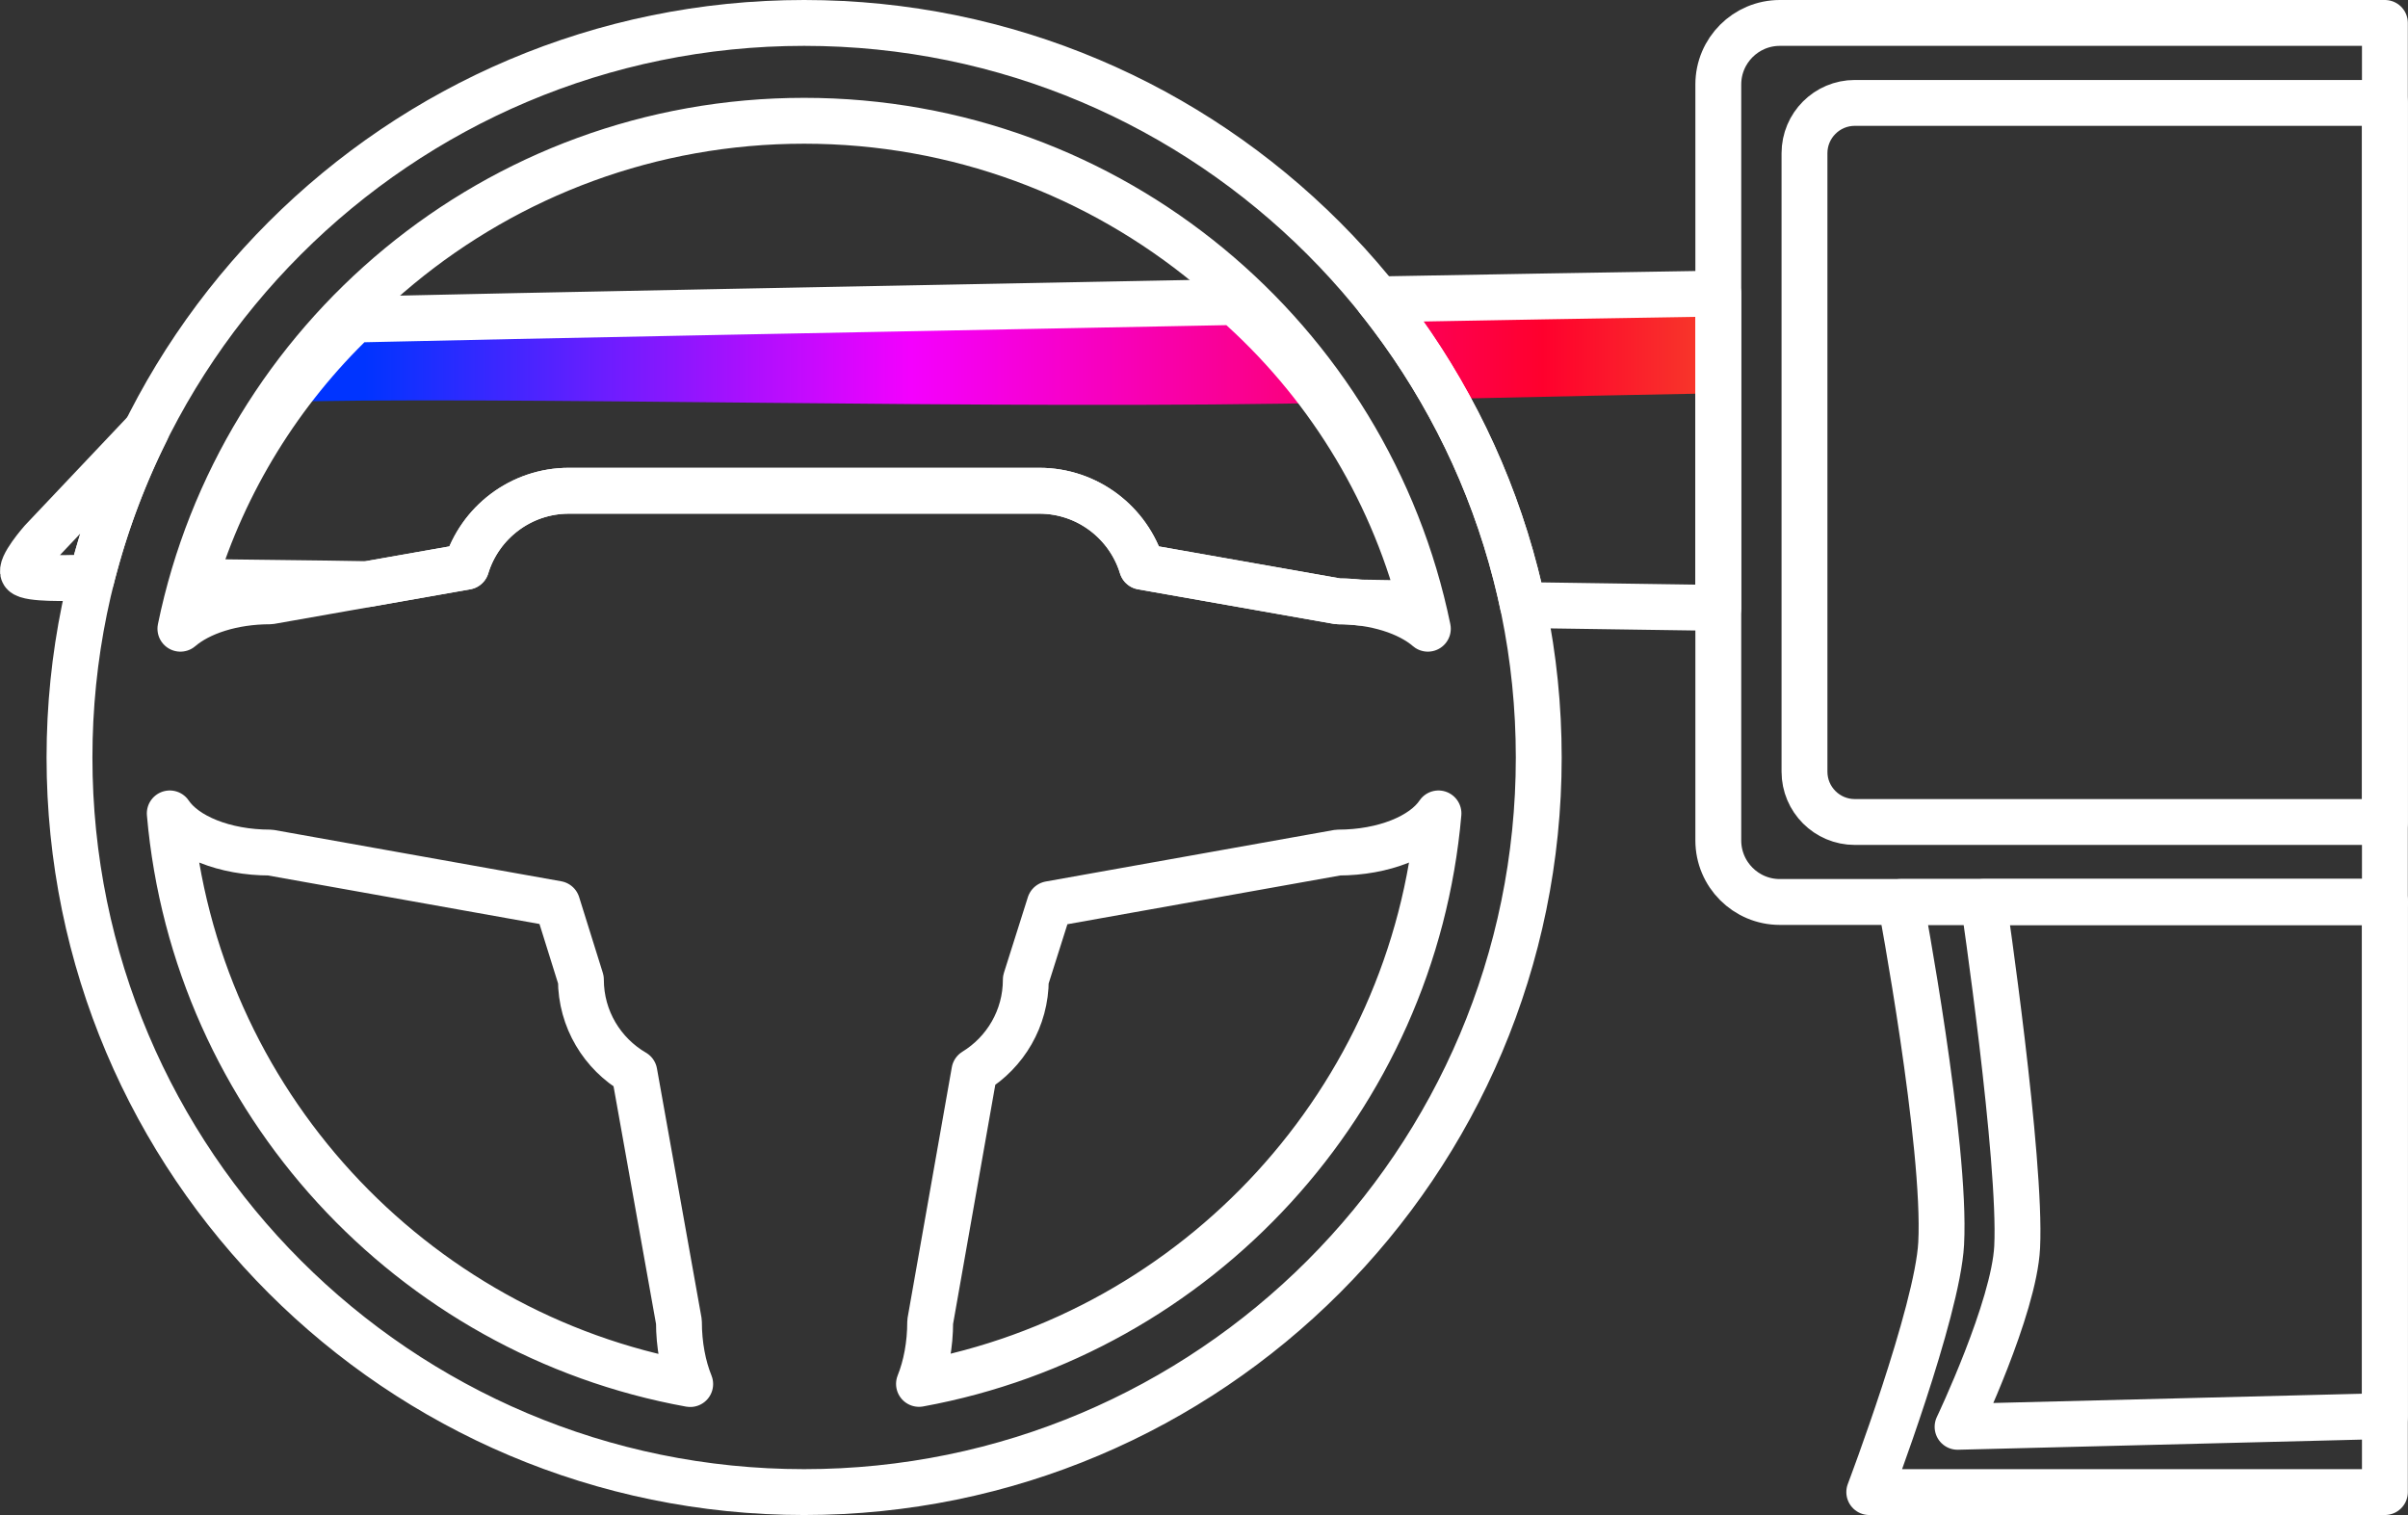 <?xml version="1.0" encoding="UTF-8" standalone="no"?>
<!DOCTYPE svg PUBLIC "-//W3C//DTD SVG 1.1//EN" "http://www.w3.org/Graphics/SVG/1.1/DTD/svg11.dtd">
<svg width="100%" height="100%" viewBox="0 0 1575 991" version="1.1" xmlns="http://www.w3.org/2000/svg" xmlns:xlink="http://www.w3.org/1999/xlink" xml:space="preserve" xmlns:serif="http://www.serif.com/" style="fill-rule:evenodd;clip-rule:evenodd;stroke-linecap:round;stroke-linejoin:round;stroke-miterlimit:1.5;">
    <rect x="0" y="0" width="1575" height="991" fill="#333333" stroke="none"/>
    <path d="M170.118,263.192C181.952,248.222 208.866,222.343 222.743,209.226C331.789,206.724 582.606,202.221 807.739,197.966C820.937,209.426 872.358,250.111 883.918,263.192C652.095,268.653 326.899,258.466 170.118,263.192ZM1123.89,257.241C1059.59,258.447 1022.99,259.212 957.401,260.677C951.318,251.508 915.917,214.78 909.217,206.062L909.192,206.03C908.638,205.308 908.082,204.589 907.524,203.872L906.248,202.238L904.704,200.282L903.598,198.893L902.125,197.059L901.457,196.235C975.05,194.907 1050,193.636 1123.89,192.495L1123.89,257.241Z" style="fill:url(#_Linear1);" />
    <path d="M1559.89,15L1164.14,15C1141.93,15 1123.89,33.035 1123.89,55.25L1123.89,549.75C1123.89,571.965 1141.93,590 1164.14,590L1559.89,590L1559.89,15Z" style="fill:none;stroke:white;stroke-width:30px;" />
    <path d="M901.457,195.82C975.05,194.473 1050,193.183 1123.89,192.026L1123.89,397.635C1081.65,397.056 1038.93,396.437 996.076,395.786L995.746,394.237L995.422,392.741C995.225,391.84 995.026,390.94 994.826,390.048L994.453,388.401C994.244,387.485 994.033,386.569 993.817,385.649L993.446,384.074C993.223,383.137 992.997,382.201 992.768,381.262L992.398,379.76C992.045,378.334 991.686,376.911 991.32,375.489L991.312,375.46C975.256,313.118 946.986,255.655 909.217,205.791L909.192,205.758C908.638,205.027 908.082,204.297 907.524,203.569L906.248,201.911L904.704,199.927L903.598,198.518L902.125,196.657L901.457,195.82ZM240.405,382.099C212.898,381.535 149.141,381.012 126.757,380.542C146.749,314.443 183.529,255.603 232.118,209.002C341.164,206.463 582.606,201.895 807.739,197.577C866.086,248.984 909.238,317.263 929.537,394.755C916.011,394.541 902.495,394.324 888.985,394.106C884.526,393.603 879.916,393.34 875.199,393.34L746.908,370.699C738.132,341.945 711.37,321 679.754,321L372.154,321C340.539,321 313.777,341.945 305,370.699L240.405,382.099ZM95.43,282.027C81.742,309.551 70.617,338.574 62.37,368.78L61.897,370.525L61.343,372.601L60.966,374.037L60.593,375.475L60.224,376.915L59.878,378.287C51.31,378.1 46.807,378 46.807,378C46.807,378 18.695,379.036 15.454,375C12.214,370.964 27.365,353.785 27.365,353.785L95.625,281.636L95.43,282.027Z" style="fill:none;stroke:white;stroke-width:30px;" />
    <path d="M525.954,15C791.15,15 1006.45,230.305 1006.45,495.5C1006.45,760.695 791.15,976 525.954,976C260.759,976 45.454,760.695 45.454,495.5C45.454,230.305 260.759,15 525.954,15ZM111.041,532.064C121.08,547.026 146.71,557.677 176.71,557.677L364.466,591.236L379.954,640.8C379.954,666.705 394.016,689.351 414.921,701.518L444.068,864.591C444.068,879.778 446.798,893.846 451.436,905.34C268.786,872.295 127.417,719.969 111.041,532.064ZM940.868,532.064C924.52,719.742 783.455,871.942 601.082,905.229C605.692,893.76 608.405,879.732 608.405,864.591L637.325,700.72C657.488,688.381 670.954,666.15 670.954,640.8L686.594,591.388L875.199,557.677C905.199,557.677 930.829,547.026 940.868,532.064ZM933.915,411.259C921.363,400.469 899.744,393.34 875.199,393.34L746.908,370.699C738.132,341.945 711.37,321 679.754,321L372.154,321C340.539,321 313.777,341.945 305,370.699L176.71,393.34C152.165,393.34 130.546,400.469 117.994,411.259C156.979,221.723 324.931,79 525.954,79C726.978,79 894.93,221.723 933.915,411.259Z" style="fill:none;stroke:white;stroke-width:30px;" />
    <path d="M1559.89,590L1559.89,926.288L1280.39,933.306C1280.39,933.306 1317.39,855.649 1319.36,815.752C1322.2,758.534 1297.39,590 1297.39,590L1559.89,590Z" style="fill:none;stroke:white;stroke-width:30px;" />
    <path d="M1559.89,590L1559.89,976L1222.63,976C1222.63,976 1267.27,858.274 1269.66,813.414C1273.08,749.081 1243.15,590 1243.15,590L1559.89,590Z" style="fill:none;stroke:white;stroke-width:30px;" />
    <path d="M1559.89,67.314L1213.18,67.314C1195.01,67.314 1180.26,82.068 1180.26,100.24L1180.26,504.76C1180.26,522.932 1195.01,537.686 1213.18,537.686L1559.89,537.686L1559.89,67.314Z" style="fill:none;stroke:white;stroke-width:30px;" />
    <defs>
        <linearGradient id="_Linear1" x1="0" y1="0" x2="1" y2="0" gradientUnits="userSpaceOnUse" gradientTransform="matrix(2795.2,0,0,50.418,232.118,216.082)">
            <stop offset="0" style="stop-color:rgb(0,52,255);stop-opacity:1" />
            <stop offset="0.13" style="stop-color:rgb(244,0,254);stop-opacity:1" />
            <stop offset="0.28" style="stop-color:rgb(255,0,45);stop-opacity:1" />
            <stop offset="0.42" style="stop-color:rgb(227,204,33);stop-opacity:1" />
            <stop offset="0.57" style="stop-color:rgb(66,214,85);stop-opacity:1" />
            <stop offset="0.73" style="stop-color:rgb(107,201,189);stop-opacity:1" />
            <stop offset="1" style="stop-color:rgb(0,234,255);stop-opacity:1" />
        </linearGradient>
    </defs>
</svg>
